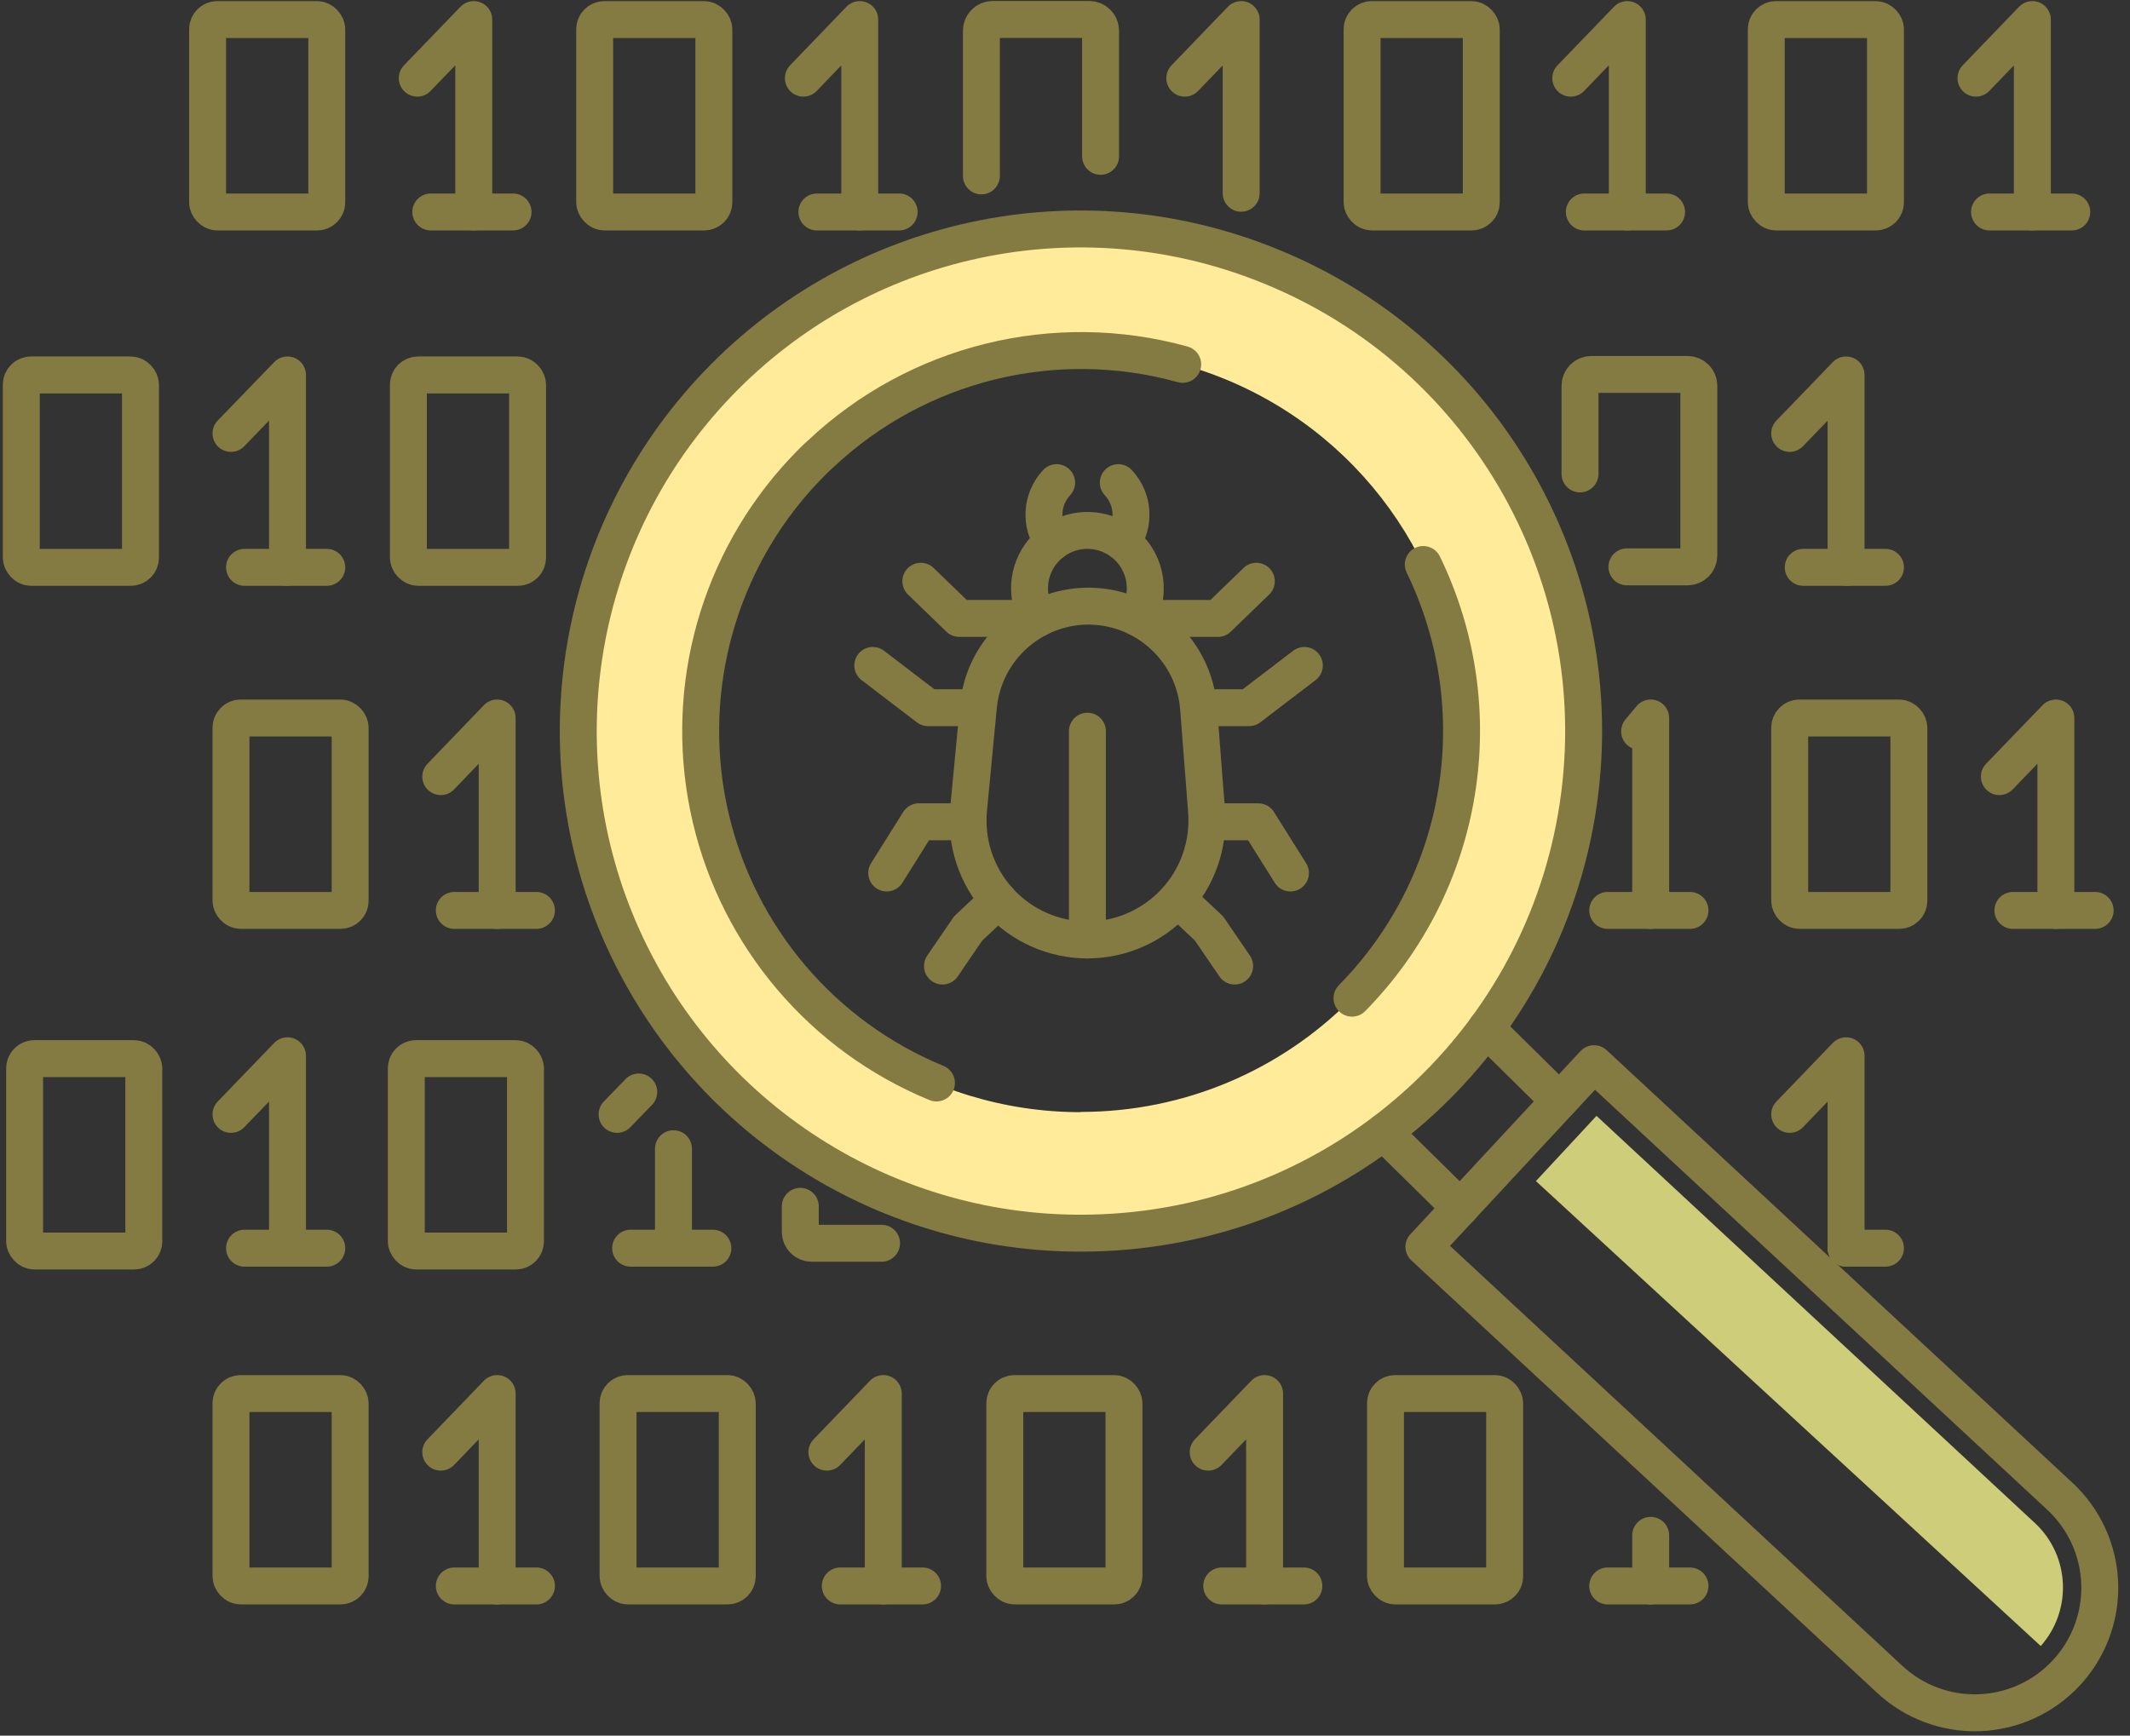 <?xml version="1.0" encoding="UTF-8"?>
<svg width="173px" height="141px" viewBox="0 0 173 141" version="1.1" xmlns="http://www.w3.org/2000/svg" xmlns:xlink="http://www.w3.org/1999/xlink">
    <rect x="0" y="0" width="173" height="141" fill="#333333" stroke="none"/>
    <!-- Generator: Sketch 52.5 (67469) - http://www.bohemiancoding.com/sketch -->
    <title>Group 2</title>
    <desc>Created with Sketch.</desc>
    <g id="Page-1" stroke="none" stroke-width="1" fill="none" fill-rule="evenodd">
        <g id="Group-2" transform="translate(1, 1)">
            <g id="_Group_28" transform="translate(45, 17)">
                <path d="M41.78,0.5 C25.224,0.496 10.297,10.466 3.958,25.76 C-2.38,41.054 1.119,58.66 12.825,70.368 C24.53,82.076 42.135,85.58 57.431,79.245 C72.727,72.911 82.7,57.986 82.7,41.43 C82.661,18.845 64.365,0.544 41.78,0.5 Z M41.78,72.35 C29.268,72.354 17.986,64.82 13.196,53.261 C8.406,41.702 11.052,28.396 19.899,19.549 C28.746,10.702 42.052,8.056 53.611,12.846 C65.17,17.636 72.704,28.918 72.7,41.43 C72.689,58.499 58.849,72.33 41.78,72.33 L41.78,72.35 Z" id="_Compound_Path_7" fill="#FFEB99" fill-rule="nonzero"></path>
                <path d="M57.06,3.58 C41.598,-2.677 23.884,1.11 12.333,13.143 C0.781,25.176 -2.28,43.03 4.603,58.223 C11.486,73.417 26.927,82.889 43.59,82.14 C62.776,81.321 78.79,67.224 82.035,48.297 C85.28,29.37 74.877,10.744 57.06,3.58 Z" id="_Path_203" stroke="#847B42" stroke-width="3" stroke-linecap="round" stroke-linejoin="round"></path>
                <path d="M30.06,69.98 C20.826,66.179 13.996,58.152 11.721,48.429 C9.447,38.705 12.009,28.482 18.6,20.98 C18.99,20.54 19.4,20.1 19.81,19.68 C20.22,19.26 20.38,19.12 20.67,18.86 C28.525,11.471 39.668,8.718 50.06,11.6" id="_Path_204" stroke="#847B42" stroke-width="3" stroke-linecap="round" stroke-linejoin="round"></path>
                <path d="M69.6,27.86 C75.323,39.645 73.004,53.757 63.81,63.09" id="_Path_205" stroke="#847B42" stroke-width="3" stroke-linecap="round" stroke-linejoin="round"></path>
                <path d="M80.66,71.43 L74.7,65.55" id="_Path_206" stroke="#847B42" stroke-width="3" stroke-linecap="round" stroke-linejoin="round"></path>
                <path d="M72.61,80.12 L66.38,73.98" id="_Path_207" stroke="#847B42" stroke-width="3" stroke-linecap="round" stroke-linejoin="round"></path>
                <path d="M107.49,118.43 L69.65,83.29 L83.47,68.41 L121.3,103.55 C123.274,105.382 124.439,107.924 124.539,110.615 C124.638,113.307 123.664,115.927 121.83,117.9 C120,119.874 117.46,121.038 114.77,121.138 C112.08,121.237 109.461,120.263 107.49,118.43 Z" id="_Path_208" stroke="#847B42" stroke-width="3" stroke-linecap="round" stroke-linejoin="round"></path>
                <path d="M119.75,115.72 L78.75,77.95 L83.67,72.65 L119.3,105.75 C122.123,108.404 122.322,112.822 119.75,115.72 Z" id="_Path_209" fill="#CECE7A"></path>
                <g id="_Group_29" transform="translate(24, 21)" stroke="#847B42" stroke-linecap="round" stroke-linejoin="round" stroke-width="3">
                    <path d="M18.33,37.36 C15.595,37.361 12.986,36.208 11.147,34.184 C9.307,32.159 8.408,29.453 8.67,26.73 L9.47,18.36 C9.922,13.759 13.787,10.249 18.41,10.24 C23.093,10.257 26.981,13.862 27.35,18.53 L28,26.92 C28.203,29.612 27.276,32.268 25.441,34.248 C23.606,36.229 21.03,37.357 18.33,37.36 Z" id="_Path_210"></path>
                    <path d="M22.39,11.18 C22.802,10.462 23.019,9.648 23.02,8.82 C23.033,6.826 21.787,5.041 19.91,4.366 C18.034,3.691 15.936,4.274 14.676,5.82 C13.417,7.366 13.27,9.539 14.31,11.24" id="_Path_211"></path>
                    <path d="M18.32,37.36 L18.32,20.4" id="_Path_212"></path>
                    <polyline id="_Path_213" points="14.23 11.24 7.91 11.24 4.79 8.22"></polyline>
                    <polyline id="_Path_214" points="9.38 18.49 5.38 18.49 0.89 15.06"></polyline>
                    <polyline id="_Path_215" points="8.63 27.76 4.63 27.76 2.02 31.92"></polyline>
                    <polyline id="_Path_216" points="11.09 34.12 8.63 36.43 6.55 39.48"></polyline>
                    <polyline id="_Path_217" points="22.59 11.24 28.92 11.24 32.04 8.22"></polyline>
                    <polyline id="_Path_218" points="27.44 18.49 31.45 18.49 35.94 15.06"></polyline>
                    <polyline id="_Path_219" points="28.2 27.76 32.2 27.76 34.81 31.92"></polyline>
                    <polyline id="_Path_220" points="25.74 34.12 28.2 36.43 30.28 39.48"></polyline>
                    <path d="M15.5,5.03 C14.444,3.552 14.578,1.535 15.82,0.21" id="_Path_221"></path>
                    <path d="M21.15,5.03 C22.206,3.552 22.072,1.535 20.83,0.21" id="_Path_222"></path>
                </g>
            </g>
            <g id="_Group_40" transform="translate(15, 0)" stroke="#847B42" stroke-linecap="round" stroke-linejoin="round" stroke-width="3">
                <g id="_Group_41" transform="translate(17, 0)">
                    <polyline id="_Path_275" points="0.89 5.35 5.48 0.59 5.48 16.22"></polyline>
                    <path d="M1.99,16.22 L8.67,16.22" id="_Path_276"></path>
                </g>
                <g id="_Group_42" transform="translate(49, 0)">
                    <polyline id="_Path_277" points="0.25 5.35 4.83 0.59 4.83 16.22"></polyline>
                    <path d="M1.35,16.22 L8.03,16.22" id="_Path_278"></path>
                </g>
                <rect id="_Rectangle_4" x="32.3" y="0.59" width="9.68" height="15.63" rx="0.79"></rect>
                <rect id="_Rectangle_5" x="0.86" y="0.59" width="9.68" height="15.63" rx="0.79"></rect>
                <g id="_Group_43" transform="translate(144, 0)">
                    <polyline id="_Path_279" points="0.49 5.35 5.07 0.59 5.07 16.22"></polyline>
                    <path d="M1.59,16.22 L8.27,16.22" id="_Path_280"></path>
                </g>
                <rect id="_Rectangle_6" x="127.46" y="0.59" width="9.68" height="15.63" rx="0.79"></rect>
                <g id="_Group_44" transform="translate(80, 0)">
                    <polyline id="_Path_281" points="0.23 5.35 4.81 0.59 4.81 14.7"></polyline>
                </g>
                <g id="_Group_45" transform="translate(111, 0)">
                    <polyline id="_Path_282" points="0.58 5.35 5.17 0.59 5.17 16.22"></polyline>
                    <path d="M1.68,16.22 L8.36,16.22" id="_Path_283"></path>
                </g>
                <rect id="_Rectangle_7" x="94.63" y="0.59" width="9.68" height="15.63" rx="0.79"></rect>
                <path d="M63.71,13.29 L63.71,1.5 C63.71,0.992 64.122,0.58 64.63,0.58 L72.47,0.58 C72.978,0.58 73.39,0.992 73.39,1.5 L73.39,11.7" id="_Path_284"></path>
            </g>
            <g id="_Group_46" transform="translate(0, 29)" stroke="#847B42" stroke-linecap="round" stroke-linejoin="round" stroke-width="3">
                <g id="_Group_47" transform="translate(17, 0)">
                    <polyline id="_Path_285" points="0.76 5.21 5.35 0.46 5.35 16.09"></polyline>
                    <path d="M1.86,16.09 L8.54,16.09" id="_Path_286"></path>
                </g>
                <rect id="_Rectangle_8" x="32.17" y="0.46" width="9.68" height="15.63" rx="0.79"></rect>
                <rect id="_Rectangle_9" x="0.73" y="0.46" width="9.68" height="15.63" rx="0.79"></rect>
                <g id="_Group_48" transform="translate(144, 0)">
                    <polyline id="_Path_287" points="0.36 5.21 4.94 0.46 4.94 16.09"></polyline>
                    <path d="M1.46,16.09 L8.14,16.09" id="_Path_288"></path>
                </g>
                <path d="M127.33,8.5 L127.33,1.34 C127.33,0.832 127.742,0.42 128.25,0.42 L136.06,0.42 C136.568,0.42 136.98,0.832 136.98,1.34 L136.98,15.13 C136.98,15.638 136.568,16.05 136.06,16.05 L131.14,16.05" id="_Path_289"></path>
            </g>
            <g id="_Group_49" transform="translate(17, 57)" stroke="#847B42" stroke-linecap="round" stroke-linejoin="round" stroke-width="3">
                <g id="_Group_50" transform="translate(17, 0)">
                    <polyline id="_Path_290" points="0.8 5.09 5.38 0.33 5.38 15.96"></polyline>
                    <path d="M1.9,15.96 L8.57,15.96" id="_Path_291"></path>
                </g>
                <rect id="_Rectangle_10" x="0.76" y="0.33" width="9.68" height="15.63" rx="0.79"></rect>
                <g id="_Group_51" transform="translate(144, 0)">
                    <polyline id="_Path_292" points="0.39 5.09 4.98 0.33 4.98 15.96"></polyline>
                    <path d="M1.49,15.96 L8.17,15.96" id="_Path_293"></path>
                </g>
                <rect id="_Rectangle_11" x="127.36" y="0.33" width="9.68" height="15.63" rx="0.79"></rect>
                <g id="_Group_52" transform="translate(112, 0)">
                    <polyline id="_Path_294" points="3.17 1.41 4.07 0.33 4.07 15.96"></polyline>
                    <path d="M0.58,15.96 L7.26,15.96" id="_Path_295"></path>
                </g>
            </g>
            <g id="_Group_53" transform="translate(17, 112)" stroke="#847B42" stroke-linecap="round" stroke-linejoin="round" stroke-width="3">
                <g id="_Group_54" transform="translate(17, 0)">
                    <polyline id="_Path_296" points="0.8 4.97 5.38 0.21 5.38 15.84"></polyline>
                    <path d="M1.9,15.84 L8.57,15.84" id="_Path_297"></path>
                </g>
                <g id="_Group_55" transform="translate(49, 0)">
                    <polyline id="_Path_298" points="0.16 4.97 4.74 0.21 4.74 15.84"></polyline>
                    <path d="M1.25,15.84 L7.93,15.84" id="_Path_299"></path>
                </g>
                <rect id="_Rectangle_12" x="32.2" y="0.21" width="9.68" height="15.63" rx="0.79"></rect>
                <rect id="_Rectangle_13" x="0.76" y="0.21" width="9.68" height="15.63" rx="0.79"></rect>
                <g id="_Group_56" transform="translate(80, 0)">
                    <polyline id="_Path_300" points="0.13 4.97 4.71 0.21 4.71 15.84"></polyline>
                    <path d="M1.23,15.84 L7.9,15.84" id="_Path_301"></path>
                </g>
                <g id="_Group_57" transform="translate(112, 11)">
                    <path d="M4.07,0.73 L4.07,4.84" id="_Path_302"></path>
                    <path d="M0.58,4.84 L7.26,4.84" id="_Path_303"></path>
                </g>
                <rect id="_Rectangle_14" x="94.53" y="0.21" width="9.68" height="15.63" rx="0.79"></rect>
                <rect id="_Rectangle_15" x="63.61" y="0.21" width="9.68" height="15.63" rx="0.79"></rect>
            </g>
            <g id="_Group_58" transform="translate(17, 84)" stroke="#847B42" stroke-linecap="round" stroke-linejoin="round" stroke-width="3">
                <polyline id="_Path_304" points="0.76 5.53 5.35 0.77 5.35 16.4"></polyline>
                <path d="M1.86,16.4 L8.54,16.4" id="_Path_305"></path>
            </g>
            <g id="_Group_59" transform="translate(49, 87)" stroke="#847B42" stroke-linecap="round" stroke-linejoin="round" stroke-width="3">
                <path d="M4.7,5.32 L4.7,13.4" id="_Path_306"></path>
                <path d="M0.12,2.53 L1.88,0.71" id="_Path_307"></path>
                <path d="M1.22,13.4 L7.9,13.4" id="_Path_308"></path>
            </g>
            <rect id="_Rectangle_16" stroke="#847B42" stroke-width="3" stroke-linecap="round" stroke-linejoin="round" x="32" y="85" width="9.68" height="15.63" rx="0.79"></rect>
            <path d="M70.6,100 L64.92,100 C64.412,100 64,99.588 64,99.08 L64,97" id="_Path_309" stroke="#847B42" stroke-width="3" stroke-linecap="round" stroke-linejoin="round"></path>
            <rect id="_Rectangle_17" stroke="#847B42" stroke-width="3" stroke-linecap="round" stroke-linejoin="round" x="1" y="85" width="9.68" height="15.63" rx="0.79"></rect>
            <g id="_Group_60" transform="translate(144, 84)" stroke="#847B42" stroke-linecap="round" stroke-linejoin="round" stroke-width="3">
                <polyline id="_Path_310" points="0.36 5.53 4.94 0.77 4.94 16.4"></polyline>
                <path d="M4.94,16.4 L8.14,16.4" id="_Path_311"></path>
            </g>
        </g>
    </g>
</svg>